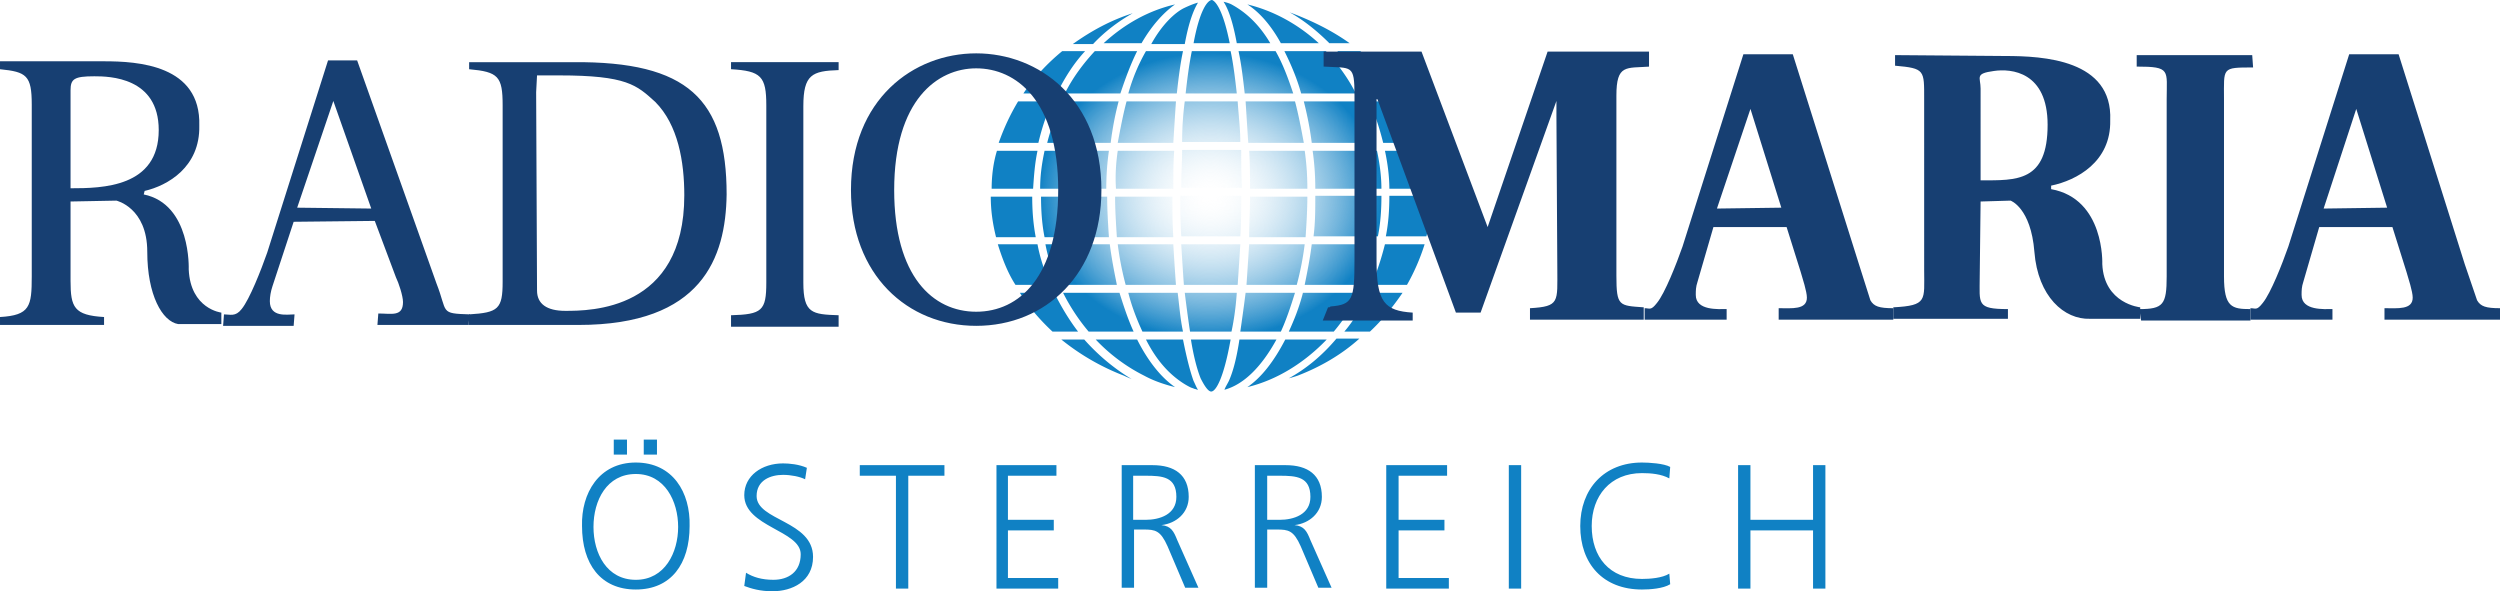 <?xml version="1.0" encoding="UTF-8"?>
<svg width="800" height="189.21" xmlns="http://www.w3.org/2000/svg">
  <defs>
    <radialGradient id="a" cx="387.44" cy="65.326" r="70.406" gradientTransform="matrix(.778 0 0 .649 85.881 20.263)" gradientUnits="userSpaceOnUse">
      <stop stop-color="#fff" stop-opacity="0" offset="0"/>
      <stop stop-color="#1081c4" offset="1"/>
    </radialGradient>
  </defs>
  <g fill="#1081c4">
    <path d="M203.46 148.01c11.852 0 17.496 9.594 17.213 20.316 0 12.134-5.926 20.317-17.213 20.317s-17.213-8.183-17.213-20.317c-.282-10.44 5.362-20.317 17.213-20.317zm-13.545 20.6c0 8.465 4.233 16.93 13.545 16.93s13.545-8.748 13.545-16.93-4.233-16.932-13.545-16.932-13.545 8.466-13.545 16.931zm6.49-27.938h4.233v4.797h-4.233zm9.595 0h4.233v4.797H206zM238.73 183.28c2.257 1.41 5.08 2.257 8.748 2.257 4.797 0 8.748-2.54 8.748-8.184 0-7.619-18.06-8.748-18.06-18.907 0-6.208 5.643-10.159 12.416-10.159 1.975 0 5.079.282 7.619 1.411l-.565 3.669c-1.693-.847-4.515-1.411-7.054-1.411-3.951 0-8.466 1.693-8.466 6.772 0 7.901 18.06 7.901 18.06 19.471 0 7.901-6.773 11.005-12.981 11.005-3.95 0-6.773-.846-9.03-1.693zM286.7 152.24h-11.57v-3.387h27.09v3.386h-11.57v36.12h-3.95zM318.87 148.85h19.189v3.385h-15.52v14.11h14.674v3.386h-14.674v15.238h16.085v3.386h-19.753zM358.66 148.85h10.159c7.055 0 11.57 3.103 11.57 10.158 0 5.08-3.95 8.466-8.748 9.03 3.104.282 3.95 1.975 5.08 4.797l6.772 15.238h-4.233l-5.643-13.263c-2.258-5.079-3.951-5.361-7.62-5.361h-3.103v18.624h-3.951v-39.224zm3.668 17.495h4.233c4.515 0 9.877-1.693 9.877-7.337 0-6.49-4.515-6.772-9.877-6.772h-3.95v14.109zM401.27 148.85h10.159c7.055 0 11.57 3.103 11.57 10.158 0 5.08-3.95 8.466-8.748 9.03 3.104.282 3.95 1.975 5.08 4.797l6.772 15.238h-4.233l-5.643-13.263c-2.258-5.079-3.951-5.361-7.62-5.361h-3.103v18.624h-3.951v-39.224zm3.95 17.495h4.233c4.515 0 9.877-1.693 9.877-7.337 0-6.49-4.515-6.772-9.877-6.772h-3.95v14.109zM443.88 148.85h19.189v3.385h-15.52v14.11h14.674v3.386h-14.674v15.238h16.085v3.386h-20.035v-39.506zM482.82 148.85h3.95v39.505h-3.95zM534.18 153.09c-2.54-1.412-5.926-1.694-8.748-1.694-10.159 0-16.085 7.337-16.085 16.931 0 9.877 5.644 16.931 16.085 16.931 2.54 0 6.49-.282 8.748-1.693l.282 3.386c-2.257 1.411-6.49 1.693-9.03 1.693-12.416 0-19.753-8.183-19.753-20.317 0-11.852 7.62-20.317 19.753-20.317 2.258 0 7.055.282 9.03 1.411zM556.19 148.85h3.95v17.495h20.036V148.85h3.95v39.506h-3.95v-18.624H560.14v18.624h-3.951z"/>
  </g>
  <path d="M387.87 0c-1.41 0-3.95 3.105-5.926 13.828h11.568C391.537 3.951 389.281.564 387.87 0zm3.668.564c1.693 2.54 3.104 7.056 4.232 13.264h10.723c-3.668-6.208-7.98-10.005-12.416-12.416-.876-.476-2.539-.847-2.539-.847zm-8.184.284s-1.41.282-4.373 1.692c-2.964 1.41-7.196 5.361-10.581 11.57h10.723C380.25 7.9 381.662 3.67 383.355.846zm-7.337.564c-8.466 1.975-16.083 6.208-22.855 12.416h12.133c3.104-5.361 6.771-9.594 10.722-12.416zm23.14 0c3.951 2.54 7.62 6.772 10.724 12.416h12.135c-6.773-6.208-14.674-10.44-22.857-12.416zm13.546 2.54c4.515 2.539 8.746 5.926 12.697 9.876h6.49c-5.926-4.233-12.415-7.337-19.188-9.877zm-50.23.282c-7.055 2.258-13.262 5.643-19.188 9.875h6.49c3.668-3.95 8.182-7.335 12.697-9.875zm-22.574 12.133c-4.798 3.951-9.03 8.466-12.416 13.545h10.723c2.54-5.079 5.362-9.594 9.03-13.545zm10.44 0c-3.668 3.951-7.056 8.466-9.595 13.545h17.779c1.693-5.079 3.386-9.594 5.361-13.545zm16.367 0a59.192 59.192 0 0 0-5.644 13.545h15.52c.564-5.079 1.13-9.594 1.977-13.545zm14.674 0c-.846 4.233-1.412 8.466-1.976 13.545h16.367c-.564-5.079-1.128-9.594-1.975-13.545zm14.955 0c.847 3.951 1.41 8.466 1.975 13.545h15.521c-1.693-5.079-3.387-9.594-5.644-13.545zm14.674 0c1.976 3.951 3.95 8.466 5.362 13.545h17.496c-2.54-5.079-5.928-9.594-9.596-13.545zm16.932 0c3.387 3.951 6.49 8.466 9.03 13.545h10.723c-3.669-5.079-7.619-9.594-12.416-13.545zm-102.15 16.084c-2.54 4.233-4.513 8.467-6.207 13.264h12.697c1.13-4.797 2.54-9.03 4.516-13.264zm14.11 0c-1.976 4.233-3.669 8.75-4.797 13.264h20.316c.564-4.515 1.412-9.03 2.54-13.264zm20.6 0c-1.13 4.233-1.976 8.75-2.823 13.264h17.78c.281-4.515.563-9.03.845-13.264zm18.624 0c-.564 4.233-.847 8.75-.847 12.982h18.625c0-4.232-.564-8.467-.846-12.982zm19.471 0c.283 4.515.564 9.031.846 13.264h17.78c-.847-4.515-1.694-9.03-2.823-13.264zm18.625 0c1.13 4.515 1.975 8.75 2.54 13.264h20.316c-1.13-4.797-2.822-9.03-4.797-13.264zm20.881 0c1.976 4.233 3.387 8.75 4.516 13.264h12.697c-1.41-4.797-3.385-9.03-6.207-13.264zm-59.824 15.521c0 3.669-.28 7.618-.28 12.133h19.47c-.282-3.95-.283-7.9-.283-12.133zm-59.258.282c-1.128 3.668-1.693 7.902-1.693 12.135h13.262c.282-4.233.566-8.184 1.412-12.135zm15.236 0c-.846 3.95-1.41 7.902-1.41 12.135h21.164c0-4.233.282-8.184.846-12.135zm23.422 0c-.564 3.95-.846 7.902-.564 12.135h18.344c0-4.515 0-8.467.281-12.135zm42.047 0c.283 4.232.282 8.184.282 12.135h18.342c0-4.233-.282-8.184-.846-12.135zm20.316 0c.565 3.95.848 7.902.848 12.135h21.164c0-3.951-.565-8.184-1.412-12.135zm23.141 0c.847 3.95 1.41 8.184 1.41 12.135h13.265c0-4.233-.847-8.467-1.694-12.135zm-65.469 14.393c0 4.232.001 8.465.284 12.98h18.906c.282-4.233.281-8.748.281-12.98zm43.176 0c0 4.232 0 8.747-.564 12.98h20.6c.847-4.233 1.129-8.466 1.129-12.98zm23.703 0c0 4.515-.282 8.747-1.128 12.98h12.98c1.128-4.233 1.412-8.466 1.412-12.98zm-127.55.28c0 4.234.565 8.466 1.694 12.98h12.699c-.847-4.514-1.129-8.747-1.129-12.98zm16.086 0c0 4.234.28 8.749 1.127 12.98h20.6c-.282-4.232-.562-8.747-.562-12.98zm23.703 0c0 4.234.283 8.466.565 12.98h18.06c-.281-4.514-.282-8.747-.282-12.98zm43.174 0c0 4.234-.28 8.749-.28 12.98h18.058c.282-4.232.565-8.747.565-12.98zM319.3 78.167c1.411 4.515 3.105 9.03 5.645 12.98h11.287c-1.975-4.233-3.386-8.466-4.232-12.98zm15.238 0c.847 4.515 2.258 8.748 4.233 12.98h18.625c-.847-4.233-1.694-8.466-2.258-12.98zm23.14 0a95.995 95.995 0 0 0 2.54 12.98h16.084c-.282-3.95-.563-8.183-.845-12.98zm20.317 0c.283 4.515.564 9.03.846 12.98h17.215c.282-4.233.564-8.466.846-12.98zm21.73 0c-.283 4.515-.566 8.748-.848 12.98h16.086a96.011 96.011 0 0 0 2.539-12.98zm20.034 0c-.564 4.515-1.41 8.748-2.257 12.98h18.342c1.693-4.233 3.386-8.466 4.232-12.98zm23.422 0c-1.128 4.515-2.54 8.748-4.234 12.98h11.29c2.257-3.95 4.23-8.466 5.642-12.98zm-116.83 15.52c2.822 4.516 6.491 8.748 10.441 12.417h8.184c-2.822-3.669-5.362-7.901-7.619-12.416zm13.828 0a63.058 63.058 0 0 0 8.182 12.417h14.393c-1.693-3.669-3.105-7.901-4.516-12.416zm20.881 0c1.13 4.516 2.823 8.748 4.516 12.417h12.98c-.846-3.95-1.129-7.901-1.693-12.416zm18.061 0c.565 4.516 1.13 8.748 1.694 12.417h13.262c.846-3.95 1.411-8.183 1.693-12.416zm19.471 0c-.564 4.516-1.129 8.466-1.693 12.417h12.98c1.693-3.669 3.105-7.901 4.516-12.416zm18.342 0c-1.128 4.516-2.822 8.748-4.515 12.417h14.393a63.061 63.061 0 0 0 8.183-12.416zm20.883 0c-1.975 4.516-4.515 8.748-7.619 12.417h8.182c3.95-3.669 7.337-7.901 10.441-12.416zm-10.16 14.675c-4.515 5.361-9.594 9.593-15.238 12.697a35.563 35.563 0 0 0 2.823-.846c7.337-2.822 14.11-6.772 19.754-11.852zm-88.04.281a74.284 74.284 0 0 0 20.034 11.57c1.13.565 1.975.847 2.54 1.129-5.644-3.386-10.723-7.62-15.238-12.699zm11.003 0c4.515 4.797 9.878 8.749 15.521 11.57 3.105 1.693 6.49 2.822 9.875 3.668-4.515-3.104-8.746-8.466-12.133-15.238zm16.086 0c2.54 5.08 5.643 9.03 9.03 11.852 1.693 1.411 3.387 2.54 5.08 3.387.564.282.846.282 1.41.564.282 0 .847.282 1.129.282-.564-.847-.846-1.692-1.41-2.82-1.129-3.105-2.258-7.62-3.387-13.265zm14.391 0c.847 5.362 1.975 9.594 3.104 12.416 1.41 2.822 2.54 4.233 3.387 4.233 1.41 0 3.951-3.95 6.209-16.648zm15.52 0c-.846 5.644-1.973 10.16-3.384 13.264-.565 1.129-1.13 1.974-1.412 2.82 6.208-1.693 11.853-7.336 16.65-16.084zm14.674 0c-3.668 7.055-7.617 12.134-12.133 15.238 9.313-2.257 18.06-7.62 25.396-15.238z" fill="url(#a)"/>
  <g fill="#173f72">
    <path d="M22.575 60.247c10.159 0 28.219-.282 28.219-18.624 0-16.93-15.802-17.213-20.6-17.213-6.49 0-7.619.847-7.619 4.515zm23.422 1.975c15.238 3.105 14.392 23.986 14.392 23.986.564 12.699 10.441 13.828 10.441 13.828v3.668H57.003c-5.08-.847-9.877-9.312-9.877-23.14 0-14.108-9.876-16.366-9.876-16.366l-14.674.282v25.397c0 8.466 1.129 11.005 10.723 11.57v2.54H.001v-2.54c9.594-.564 10.159-3.386 10.159-12.98V33.44c0-9.312-1.693-10.44-10.159-11.287v-2.54h33.298c10.723 0 31.041 1.13 30.476 20.6.282 13.263-10.159 19.19-17.496 20.882zM118.8 66.737 106.666 32.31l-11.57 34.145zm31.041 37.25h-29.065l.282-3.67c4.233 0 7.901 1.13 7.901-3.668 0-1.975-1.41-6.208-2.257-7.9l-6.773-18.06-25.96.281-6.773 20.6c-.564 1.693-.847 3.387-.847 4.798 0 5.361 5.644 4.232 7.902 4.232l-.283 3.669H71.393l.283-3.669c1.975 0 3.668.847 5.643-1.693 2.54-3.104 6.208-12.416 8.184-18.06l19.47-61.517h9.313l25.397 71.393c3.668 9.312.846 9.595 10.723 9.877z"/>
    <path d="m171.85 24.127-.282 5.362.282 63.492c0 4.233 3.104 6.49 9.03 6.49 7.901 0 38.095 0 38.095-36.966 0-10.723-1.975-22.575-9.312-29.912-5.926-5.362-9.03-8.466-30.758-8.466zM150.122 100.6c9.312-.564 10.723-1.693 10.723-10.44V33.721c0-9.312-1.41-10.723-10.723-11.57v-2.257h33.298c36.684-.282 49.101 11.852 49.101 42.328-.282 20.317-7.901 41.764-47.407 41.764h-35.273zM233.93 100.88c9.877-.283 11.287-1.412 11.287-10.442v-56.72c0-9.312-1.693-11.005-11.287-11.57v-2.257h34.427v2.54c-8.466.282-11.287 1.41-11.287 11.57v56.436c0 9.877 2.822 10.16 11.287 10.441v3.669H233.93zM633.79 57.707c11.57 0 21.446.565 21.446-17.778 0-16.93-11.57-18.06-17.213-17.213-6.208.847-4.233 1.975-4.233 5.644zm22.575 2.822c17.213 3.104 16.367 23.986 16.367 23.986.564 12.698 12.134 13.827 12.134 13.827v3.669h-16.085c-8.183.282-16.649-7.055-17.778-21.446-1.129-14.11-7.619-16.367-7.619-16.367l-9.594.282-.283 24.268c0 8.465-1.128 10.159 9.03 10.159v3.104h-36.684v-3.669c11.005-.564 9.877-2.257 9.877-11.852V31.746c0-9.312.282-9.876-9.312-10.723v-3.386l35.273.282c12.134 0 34.427 1.13 33.58 20.6.282 13.263-10.723 19.19-18.907 20.882z"/>
    <path d="m570.02 66.455-9.877-31.605-10.723 31.887zm28.501 29.63c1.129 1.975 2.822 2.54 7.337 2.54v3.668h-36.684v-3.668c4.233 0 9.03.564 9.03-3.386 0-1.976-1.411-6.208-1.975-8.184l-4.515-14.392h-23.422l-5.08 17.496c-.564 1.693-.564 2.822-.564 4.233 0 5.08 7.337 4.515 9.876 4.515v3.386h-26.243v-3.668c1.694 0 1.976.846 3.951-1.693 2.54-3.104 6.208-12.416 8.183-18.06l19.471-61.517h15.802l21.164 67.16zM763.88 66.455l-9.877-31.605-10.44 31.887zm28.783 29.63c1.129 1.975 2.822 2.54 7.337 2.54v3.668h-36.966v-3.668c4.233 0 9.03.564 9.03-3.386 0-1.976-1.411-6.208-1.975-8.184l-4.515-14.392h-23.422l-5.08 17.496c-.564 1.693-.564 2.822-.564 4.233 0 5.08 7.337 4.515 9.876 4.515v3.386h-26.243v-3.668c1.693 0 1.976.846 3.95-1.693 2.54-3.104 6.209-12.416 8.184-18.06l19.471-61.517h15.802l21.164 67.16z"/>
    <path d="M684.59 98.91c7.619 0 8.748-1.412 8.748-10.442v-56.72c0-9.312 1.41-10.44-9.595-10.44v-3.67h36.966l.283 3.951c-10.16 0-9.313 0-9.313 10.16v56.72c0 9.876 2.54 10.44 8.466 10.44v3.669h-34.991zM527.97 21.305c-7.619.565-10.723-.846-10.723 9.312v57.566c0 9.877.847 9.595 8.748 10.16v3.95h-36.402v-3.668c9.594-.565 8.748-1.976 8.748-12.698l-.283-48.818V32.31l-24.268 67.725h-7.9l-25.116-68.289h-.282v51.64c0 13.263 2.54 16.085 11.57 16.65v2.54h-28.783l1.693-4.234c.847 0 .282 0 .847-.282 7.054-.564 7.619-2.257 7.619-14.956V30.618c0-10.159-.847-8.748-9.877-9.312v-4.797h31.323l21.164 56.155 19.19-56.155h32.45v4.797zM272.31 60.811c0-29.065 20.035-43.739 40.071-43.739 20.035 0 40.071 14.674 40.071 43.74 0 26.807-17.778 43.456-40.071 43.456-22.011 0-40.071-16.367-40.071-43.457m66.314 0c0-28.783-13.545-38.942-26.243-38.942-12.416 0-26.243 10.16-26.243 38.942 0 27.654 12.416 38.942 26.243 38.942s26.243-11.287 26.243-38.942"/>
  </g>
</svg>
